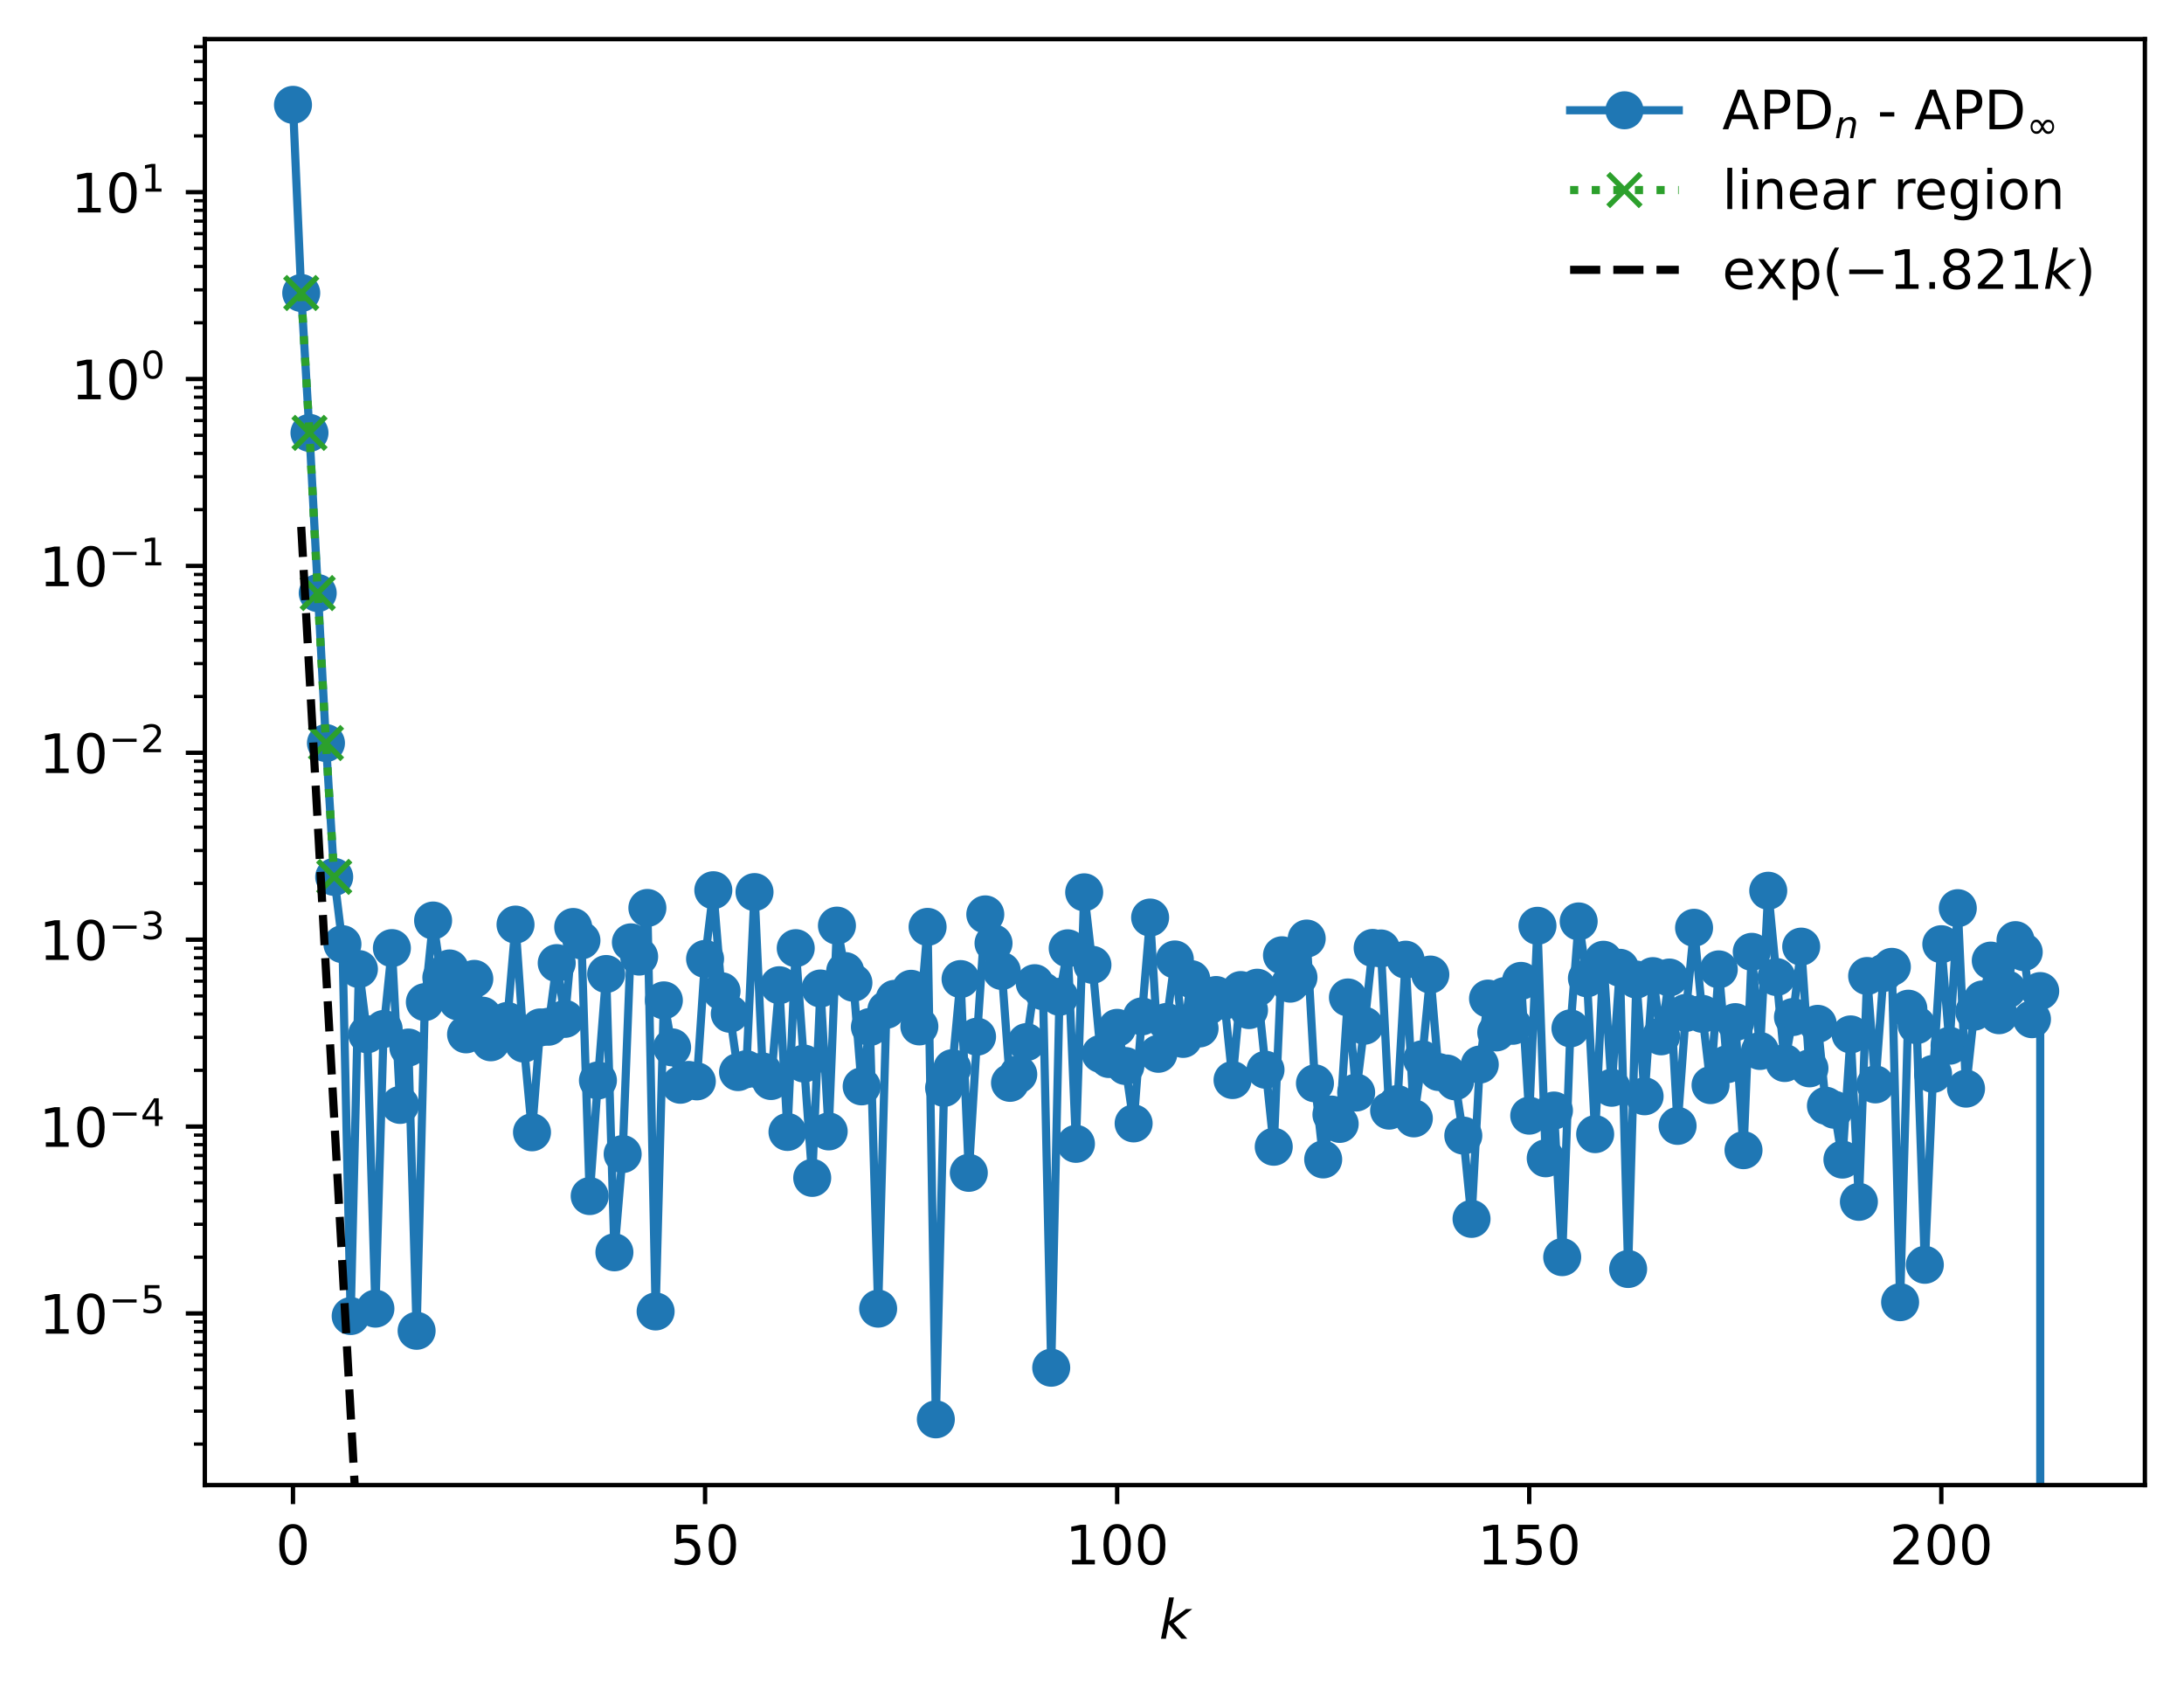 <?xml version="1.0" encoding="utf-8" standalone="no"?>
<!DOCTYPE svg PUBLIC "-//W3C//DTD SVG 1.1//EN"
  "http://www.w3.org/Graphics/SVG/1.1/DTD/svg11.dtd">
<!-- Created with matplotlib (https://matplotlib.org/) -->
<svg height="310.868pt" version="1.1" viewBox="0 0 402.02 310.868" width="402.02pt" xmlns="http://www.w3.org/2000/svg" xmlns:xlink="http://www.w3.org/1999/xlink">
 <defs>
  <style type="text/css">
*{stroke-linecap:butt;stroke-linejoin:round;}
  </style>
 </defs>
 <g id="figure_1">
  <g id="patch_1">
   <path d="M 0 310.868 
L 402.02 310.868 
L 402.02 0 
L 0 0 
z
" style="fill:#ffffff;"/>
  </g>
  <g id="axes_1">
   <g id="patch_2">
    <path d="M 37.7 273.312 
L 394.82 273.312 
L 394.82 7.2 
L 37.7 7.2 
z
" style="fill:#ffffff;"/>
   </g>
   <g id="matplotlib.axis_1">
    <g id="xtick_1">
     <g id="line2d_1">
      <defs>
       <path d="M 0 0 
L 0 3.5 
" id="me7cb0a28e4" style="stroke:#000000;stroke-width:0.8;"/>
      </defs>
      <g>
       <use style="stroke:#000000;stroke-width:0.8;" x="53.933" xlink:href="#me7cb0a28e4" y="273.312"/>
      </g>
     </g>
     <g id="text_1">
      <!-- 0 -->
      <defs>
       <path d="M 31.781 66.406 
Q 24.172 66.406 20.328 58.906 
Q 16.5 51.422 16.5 36.375 
Q 16.5 21.391 20.328 13.891 
Q 24.172 6.391 31.781 6.391 
Q 39.453 6.391 43.281 13.891 
Q 47.125 21.391 47.125 36.375 
Q 47.125 51.422 43.281 58.906 
Q 39.453 66.406 31.781 66.406 
z
M 31.781 74.219 
Q 44.047 74.219 50.516 64.516 
Q 56.984 54.828 56.984 36.375 
Q 56.984 17.969 50.516 8.266 
Q 44.047 -1.422 31.781 -1.422 
Q 19.531 -1.422 13.062 8.266 
Q 6.594 17.969 6.594 36.375 
Q 6.594 54.828 13.062 64.516 
Q 19.531 74.219 31.781 74.219 
z
" id="DejaVuSans-48"/>
      </defs>
      <g transform="translate(50.751 287.91)scale(0.1 -0.1)">
       <use xlink:href="#DejaVuSans-48"/>
      </g>
     </g>
    </g>
    <g id="xtick_2">
     <g id="line2d_2">
      <g>
       <use style="stroke:#000000;stroke-width:0.8;" x="129.787" xlink:href="#me7cb0a28e4" y="273.312"/>
      </g>
     </g>
     <g id="text_2">
      <!-- 50 -->
      <defs>
       <path d="M 10.797 72.906 
L 49.516 72.906 
L 49.516 64.594 
L 19.828 64.594 
L 19.828 46.734 
Q 21.969 47.469 24.109 47.828 
Q 26.266 48.188 28.422 48.188 
Q 40.625 48.188 47.75 41.5 
Q 54.891 34.812 54.891 23.391 
Q 54.891 11.625 47.562 5.094 
Q 40.234 -1.422 26.906 -1.422 
Q 22.312 -1.422 17.547 -0.641 
Q 12.797 0.141 7.719 1.703 
L 7.719 11.625 
Q 12.109 9.234 16.797 8.062 
Q 21.484 6.891 26.703 6.891 
Q 35.156 6.891 40.078 11.328 
Q 45.016 15.766 45.016 23.391 
Q 45.016 31 40.078 35.438 
Q 35.156 39.891 26.703 39.891 
Q 22.75 39.891 18.812 39.016 
Q 14.891 38.141 10.797 36.281 
z
" id="DejaVuSans-53"/>
      </defs>
      <g transform="translate(123.424 287.91)scale(0.1 -0.1)">
       <use xlink:href="#DejaVuSans-53"/>
       <use x="63.623" xlink:href="#DejaVuSans-48"/>
      </g>
     </g>
    </g>
    <g id="xtick_3">
     <g id="line2d_3">
      <g>
       <use style="stroke:#000000;stroke-width:0.8;" x="205.64" xlink:href="#me7cb0a28e4" y="273.312"/>
      </g>
     </g>
     <g id="text_3">
      <!-- 100 -->
      <defs>
       <path d="M 12.406 8.297 
L 28.516 8.297 
L 28.516 63.922 
L 10.984 60.406 
L 10.984 69.391 
L 28.422 72.906 
L 38.281 72.906 
L 38.281 8.297 
L 54.391 8.297 
L 54.391 0 
L 12.406 0 
z
" id="DejaVuSans-49"/>
      </defs>
      <g transform="translate(196.097 287.91)scale(0.1 -0.1)">
       <use xlink:href="#DejaVuSans-49"/>
       <use x="63.623" xlink:href="#DejaVuSans-48"/>
       <use x="127.246" xlink:href="#DejaVuSans-48"/>
      </g>
     </g>
    </g>
    <g id="xtick_4">
     <g id="line2d_4">
      <g>
       <use style="stroke:#000000;stroke-width:0.8;" x="281.494" xlink:href="#me7cb0a28e4" y="273.312"/>
      </g>
     </g>
     <g id="text_4">
      <!-- 150 -->
      <g transform="translate(271.951 287.91)scale(0.1 -0.1)">
       <use xlink:href="#DejaVuSans-49"/>
       <use x="63.623" xlink:href="#DejaVuSans-53"/>
       <use x="127.246" xlink:href="#DejaVuSans-48"/>
      </g>
     </g>
    </g>
    <g id="xtick_5">
     <g id="line2d_5">
      <g>
       <use style="stroke:#000000;stroke-width:0.8;" x="357.348" xlink:href="#me7cb0a28e4" y="273.312"/>
      </g>
     </g>
     <g id="text_5">
      <!-- 200 -->
      <defs>
       <path d="M 19.188 8.297 
L 53.609 8.297 
L 53.609 0 
L 7.328 0 
L 7.328 8.297 
Q 12.938 14.109 22.625 23.891 
Q 32.328 33.688 34.812 36.531 
Q 39.547 41.844 41.422 45.531 
Q 43.312 49.219 43.312 52.781 
Q 43.312 58.594 39.234 62.25 
Q 35.156 65.922 28.609 65.922 
Q 23.969 65.922 18.812 64.312 
Q 13.672 62.703 7.812 59.422 
L 7.812 69.391 
Q 13.766 71.781 18.938 73 
Q 24.125 74.219 28.422 74.219 
Q 39.75 74.219 46.484 68.547 
Q 53.219 62.891 53.219 53.422 
Q 53.219 48.922 51.531 44.891 
Q 49.859 40.875 45.406 35.406 
Q 44.188 33.984 37.641 27.219 
Q 31.109 20.453 19.188 8.297 
z
" id="DejaVuSans-50"/>
      </defs>
      <g transform="translate(347.804 287.91)scale(0.1 -0.1)">
       <use xlink:href="#DejaVuSans-50"/>
       <use x="63.623" xlink:href="#DejaVuSans-48"/>
       <use x="127.246" xlink:href="#DejaVuSans-48"/>
      </g>
     </g>
    </g>
    <g id="text_6">
     <!-- $ k $ -->
     <defs>
      <path d="M 18.312 75.984 
L 27.297 75.984 
L 18.703 31.688 
L 49.516 54.688 
L 61.188 54.688 
L 26.812 28.516 
L 51.906 0 
L 41.016 0 
L 17.672 26.703 
L 12.5 0 
L 3.516 0 
z
" id="DejaVuSans-Oblique-107"/>
     </defs>
     <g transform="translate(213.36 301.589)scale(0.1 -0.1)">
      <use transform="translate(0 0.016)" xlink:href="#DejaVuSans-Oblique-107"/>
     </g>
    </g>
   </g>
   <g id="matplotlib.axis_2">
    <g id="ytick_1">
     <g id="line2d_6">
      <defs>
       <path d="M 0 0 
L -3.5 0 
" id="mfd721c3787" style="stroke:#000000;stroke-width:0.8;"/>
      </defs>
      <g>
       <use style="stroke:#000000;stroke-width:0.8;" x="37.7" xlink:href="#mfd721c3787" y="241.721"/>
      </g>
     </g>
     <g id="text_7">
      <!-- $\mathdefault{10^{-5}}$ -->
      <defs>
       <path d="M 10.594 35.5 
L 73.188 35.5 
L 73.188 27.203 
L 10.594 27.203 
z
" id="DejaVuSans-8722"/>
      </defs>
      <g transform="translate(7.2 245.52)scale(0.1 -0.1)">
       <use transform="translate(0 0.684)" xlink:href="#DejaVuSans-49"/>
       <use transform="translate(63.623 0.684)" xlink:href="#DejaVuSans-48"/>
       <use transform="translate(128.203 38.966)scale(0.7)" xlink:href="#DejaVuSans-8722"/>
       <use transform="translate(186.855 38.966)scale(0.7)" xlink:href="#DejaVuSans-53"/>
      </g>
     </g>
    </g>
    <g id="ytick_2">
     <g id="line2d_7">
      <g>
       <use style="stroke:#000000;stroke-width:0.8;" x="37.7" xlink:href="#mfd721c3787" y="207.328"/>
      </g>
     </g>
     <g id="text_8">
      <!-- $\mathdefault{10^{-4}}$ -->
      <defs>
       <path d="M 37.797 64.312 
L 12.891 25.391 
L 37.797 25.391 
z
M 35.203 72.906 
L 47.609 72.906 
L 47.609 25.391 
L 58.016 25.391 
L 58.016 17.188 
L 47.609 17.188 
L 47.609 0 
L 37.797 0 
L 37.797 17.188 
L 4.891 17.188 
L 4.891 26.703 
z
" id="DejaVuSans-52"/>
      </defs>
      <g transform="translate(7.2 211.127)scale(0.1 -0.1)">
       <use transform="translate(0 0.684)" xlink:href="#DejaVuSans-49"/>
       <use transform="translate(63.623 0.684)" xlink:href="#DejaVuSans-48"/>
       <use transform="translate(128.203 38.966)scale(0.7)" xlink:href="#DejaVuSans-8722"/>
       <use transform="translate(186.855 38.966)scale(0.7)" xlink:href="#DejaVuSans-52"/>
      </g>
     </g>
    </g>
    <g id="ytick_3">
     <g id="line2d_8">
      <g>
       <use style="stroke:#000000;stroke-width:0.8;" x="37.7" xlink:href="#mfd721c3787" y="172.935"/>
      </g>
     </g>
     <g id="text_9">
      <!-- $\mathdefault{10^{-3}}$ -->
      <defs>
       <path d="M 40.578 39.312 
Q 47.656 37.797 51.625 33 
Q 55.609 28.219 55.609 21.188 
Q 55.609 10.406 48.188 4.484 
Q 40.766 -1.422 27.094 -1.422 
Q 22.516 -1.422 17.656 -0.516 
Q 12.797 0.391 7.625 2.203 
L 7.625 11.719 
Q 11.719 9.328 16.594 8.109 
Q 21.484 6.891 26.812 6.891 
Q 36.078 6.891 40.938 10.547 
Q 45.797 14.203 45.797 21.188 
Q 45.797 27.641 41.281 31.266 
Q 36.766 34.906 28.719 34.906 
L 20.219 34.906 
L 20.219 43.016 
L 29.109 43.016 
Q 36.375 43.016 40.234 45.922 
Q 44.094 48.828 44.094 54.297 
Q 44.094 59.906 40.109 62.906 
Q 36.141 65.922 28.719 65.922 
Q 24.656 65.922 20.016 65.031 
Q 15.375 64.156 9.812 62.312 
L 9.812 71.094 
Q 15.438 72.656 20.344 73.438 
Q 25.25 74.219 29.594 74.219 
Q 40.828 74.219 47.359 69.109 
Q 53.906 64.016 53.906 55.328 
Q 53.906 49.266 50.438 45.094 
Q 46.969 40.922 40.578 39.312 
z
" id="DejaVuSans-51"/>
      </defs>
      <g transform="translate(7.2 176.734)scale(0.1 -0.1)">
       <use transform="translate(0 0.766)" xlink:href="#DejaVuSans-49"/>
       <use transform="translate(63.623 0.766)" xlink:href="#DejaVuSans-48"/>
       <use transform="translate(128.203 39.047)scale(0.7)" xlink:href="#DejaVuSans-8722"/>
       <use transform="translate(186.855 39.047)scale(0.7)" xlink:href="#DejaVuSans-51"/>
      </g>
     </g>
    </g>
    <g id="ytick_4">
     <g id="line2d_9">
      <g>
       <use style="stroke:#000000;stroke-width:0.8;" x="37.7" xlink:href="#mfd721c3787" y="138.543"/>
      </g>
     </g>
     <g id="text_10">
      <!-- $\mathdefault{10^{-2}}$ -->
      <g transform="translate(7.2 142.342)scale(0.1 -0.1)">
       <use transform="translate(0 0.766)" xlink:href="#DejaVuSans-49"/>
       <use transform="translate(63.623 0.766)" xlink:href="#DejaVuSans-48"/>
       <use transform="translate(128.203 39.047)scale(0.7)" xlink:href="#DejaVuSans-8722"/>
       <use transform="translate(186.855 39.047)scale(0.7)" xlink:href="#DejaVuSans-50"/>
      </g>
     </g>
    </g>
    <g id="ytick_5">
     <g id="line2d_10">
      <g>
       <use style="stroke:#000000;stroke-width:0.8;" x="37.7" xlink:href="#mfd721c3787" y="104.15"/>
      </g>
     </g>
     <g id="text_11">
      <!-- $\mathdefault{10^{-1}}$ -->
      <g transform="translate(7.2 107.949)scale(0.1 -0.1)">
       <use transform="translate(0 0.684)" xlink:href="#DejaVuSans-49"/>
       <use transform="translate(63.623 0.684)" xlink:href="#DejaVuSans-48"/>
       <use transform="translate(128.203 38.966)scale(0.7)" xlink:href="#DejaVuSans-8722"/>
       <use transform="translate(186.855 38.966)scale(0.7)" xlink:href="#DejaVuSans-49"/>
      </g>
     </g>
    </g>
    <g id="ytick_6">
     <g id="line2d_11">
      <g>
       <use style="stroke:#000000;stroke-width:0.8;" x="37.7" xlink:href="#mfd721c3787" y="69.757"/>
      </g>
     </g>
     <g id="text_12">
      <!-- $\mathdefault{10^{0}}$ -->
      <g transform="translate(13.1 73.557)scale(0.1 -0.1)">
       <use transform="translate(0 0.766)" xlink:href="#DejaVuSans-49"/>
       <use transform="translate(63.623 0.766)" xlink:href="#DejaVuSans-48"/>
       <use transform="translate(128.203 39.047)scale(0.7)" xlink:href="#DejaVuSans-48"/>
      </g>
     </g>
    </g>
    <g id="ytick_7">
     <g id="line2d_12">
      <g>
       <use style="stroke:#000000;stroke-width:0.8;" x="37.7" xlink:href="#mfd721c3787" y="35.365"/>
      </g>
     </g>
     <g id="text_13">
      <!-- $\mathdefault{10^{1}}$ -->
      <g transform="translate(13.1 39.164)scale(0.1 -0.1)">
       <use transform="translate(0 0.684)" xlink:href="#DejaVuSans-49"/>
       <use transform="translate(63.623 0.684)" xlink:href="#DejaVuSans-48"/>
       <use transform="translate(128.203 38.966)scale(0.7)" xlink:href="#DejaVuSans-49"/>
      </g>
     </g>
    </g>
    <g id="ytick_8">
     <g id="line2d_13">
      <defs>
       <path d="M 0 0 
L -2 0 
" id="mda0563386d" style="stroke:#000000;stroke-width:0.6;"/>
      </defs>
      <g>
       <use style="stroke:#000000;stroke-width:0.6;" x="37.7" xlink:href="#mda0563386d" y="265.76"/>
      </g>
     </g>
    </g>
    <g id="ytick_9">
     <g id="line2d_14">
      <g>
       <use style="stroke:#000000;stroke-width:0.6;" x="37.7" xlink:href="#mda0563386d" y="259.704"/>
      </g>
     </g>
    </g>
    <g id="ytick_10">
     <g id="line2d_15">
      <g>
       <use style="stroke:#000000;stroke-width:0.6;" x="37.7" xlink:href="#mda0563386d" y="255.407"/>
      </g>
     </g>
    </g>
    <g id="ytick_11">
     <g id="line2d_16">
      <g>
       <use style="stroke:#000000;stroke-width:0.6;" x="37.7" xlink:href="#mda0563386d" y="252.074"/>
      </g>
     </g>
    </g>
    <g id="ytick_12">
     <g id="line2d_17">
      <g>
       <use style="stroke:#000000;stroke-width:0.6;" x="37.7" xlink:href="#mda0563386d" y="249.35"/>
      </g>
     </g>
    </g>
    <g id="ytick_13">
     <g id="line2d_18">
      <g>
       <use style="stroke:#000000;stroke-width:0.6;" x="37.7" xlink:href="#mda0563386d" y="247.048"/>
      </g>
     </g>
    </g>
    <g id="ytick_14">
     <g id="line2d_19">
      <g>
       <use style="stroke:#000000;stroke-width:0.6;" x="37.7" xlink:href="#mda0563386d" y="245.054"/>
      </g>
     </g>
    </g>
    <g id="ytick_15">
     <g id="line2d_20">
      <g>
       <use style="stroke:#000000;stroke-width:0.6;" x="37.7" xlink:href="#mda0563386d" y="243.294"/>
      </g>
     </g>
    </g>
    <g id="ytick_16">
     <g id="line2d_21">
      <g>
       <use style="stroke:#000000;stroke-width:0.6;" x="37.7" xlink:href="#mda0563386d" y="231.367"/>
      </g>
     </g>
    </g>
    <g id="ytick_17">
     <g id="line2d_22">
      <g>
       <use style="stroke:#000000;stroke-width:0.6;" x="37.7" xlink:href="#mda0563386d" y="225.311"/>
      </g>
     </g>
    </g>
    <g id="ytick_18">
     <g id="line2d_23">
      <g>
       <use style="stroke:#000000;stroke-width:0.6;" x="37.7" xlink:href="#mda0563386d" y="221.014"/>
      </g>
     </g>
    </g>
    <g id="ytick_19">
     <g id="line2d_24">
      <g>
       <use style="stroke:#000000;stroke-width:0.6;" x="37.7" xlink:href="#mda0563386d" y="217.681"/>
      </g>
     </g>
    </g>
    <g id="ytick_20">
     <g id="line2d_25">
      <g>
       <use style="stroke:#000000;stroke-width:0.6;" x="37.7" xlink:href="#mda0563386d" y="214.958"/>
      </g>
     </g>
    </g>
    <g id="ytick_21">
     <g id="line2d_26">
      <g>
       <use style="stroke:#000000;stroke-width:0.6;" x="37.7" xlink:href="#mda0563386d" y="212.655"/>
      </g>
     </g>
    </g>
    <g id="ytick_22">
     <g id="line2d_27">
      <g>
       <use style="stroke:#000000;stroke-width:0.6;" x="37.7" xlink:href="#mda0563386d" y="210.661"/>
      </g>
     </g>
    </g>
    <g id="ytick_23">
     <g id="line2d_28">
      <g>
       <use style="stroke:#000000;stroke-width:0.6;" x="37.7" xlink:href="#mda0563386d" y="208.902"/>
      </g>
     </g>
    </g>
    <g id="ytick_24">
     <g id="line2d_29">
      <g>
       <use style="stroke:#000000;stroke-width:0.6;" x="37.7" xlink:href="#mda0563386d" y="196.975"/>
      </g>
     </g>
    </g>
    <g id="ytick_25">
     <g id="line2d_30">
      <g>
       <use style="stroke:#000000;stroke-width:0.6;" x="37.7" xlink:href="#mda0563386d" y="190.918"/>
      </g>
     </g>
    </g>
    <g id="ytick_26">
     <g id="line2d_31">
      <g>
       <use style="stroke:#000000;stroke-width:0.6;" x="37.7" xlink:href="#mda0563386d" y="186.621"/>
      </g>
     </g>
    </g>
    <g id="ytick_27">
     <g id="line2d_32">
      <g>
       <use style="stroke:#000000;stroke-width:0.6;" x="37.7" xlink:href="#mda0563386d" y="183.288"/>
      </g>
     </g>
    </g>
    <g id="ytick_28">
     <g id="line2d_33">
      <g>
       <use style="stroke:#000000;stroke-width:0.6;" x="37.7" xlink:href="#mda0563386d" y="180.565"/>
      </g>
     </g>
    </g>
    <g id="ytick_29">
     <g id="line2d_34">
      <g>
       <use style="stroke:#000000;stroke-width:0.6;" x="37.7" xlink:href="#mda0563386d" y="178.263"/>
      </g>
     </g>
    </g>
    <g id="ytick_30">
     <g id="line2d_35">
      <g>
       <use style="stroke:#000000;stroke-width:0.6;" x="37.7" xlink:href="#mda0563386d" y="176.268"/>
      </g>
     </g>
    </g>
    <g id="ytick_31">
     <g id="line2d_36">
      <g>
       <use style="stroke:#000000;stroke-width:0.6;" x="37.7" xlink:href="#mda0563386d" y="174.509"/>
      </g>
     </g>
    </g>
    <g id="ytick_32">
     <g id="line2d_37">
      <g>
       <use style="stroke:#000000;stroke-width:0.6;" x="37.7" xlink:href="#mda0563386d" y="162.582"/>
      </g>
     </g>
    </g>
    <g id="ytick_33">
     <g id="line2d_38">
      <g>
       <use style="stroke:#000000;stroke-width:0.6;" x="37.7" xlink:href="#mda0563386d" y="156.526"/>
      </g>
     </g>
    </g>
    <g id="ytick_34">
     <g id="line2d_39">
      <g>
       <use style="stroke:#000000;stroke-width:0.6;" x="37.7" xlink:href="#mda0563386d" y="152.229"/>
      </g>
     </g>
    </g>
    <g id="ytick_35">
     <g id="line2d_40">
      <g>
       <use style="stroke:#000000;stroke-width:0.6;" x="37.7" xlink:href="#mda0563386d" y="148.896"/>
      </g>
     </g>
    </g>
    <g id="ytick_36">
     <g id="line2d_41">
      <g>
       <use style="stroke:#000000;stroke-width:0.6;" x="37.7" xlink:href="#mda0563386d" y="146.173"/>
      </g>
     </g>
    </g>
    <g id="ytick_37">
     <g id="line2d_42">
      <g>
       <use style="stroke:#000000;stroke-width:0.6;" x="37.7" xlink:href="#mda0563386d" y="143.87"/>
      </g>
     </g>
    </g>
    <g id="ytick_38">
     <g id="line2d_43">
      <g>
       <use style="stroke:#000000;stroke-width:0.6;" x="37.7" xlink:href="#mda0563386d" y="141.876"/>
      </g>
     </g>
    </g>
    <g id="ytick_39">
     <g id="line2d_44">
      <g>
       <use style="stroke:#000000;stroke-width:0.6;" x="37.7" xlink:href="#mda0563386d" y="140.116"/>
      </g>
     </g>
    </g>
    <g id="ytick_40">
     <g id="line2d_45">
      <g>
       <use style="stroke:#000000;stroke-width:0.6;" x="37.7" xlink:href="#mda0563386d" y="128.189"/>
      </g>
     </g>
    </g>
    <g id="ytick_41">
     <g id="line2d_46">
      <g>
       <use style="stroke:#000000;stroke-width:0.6;" x="37.7" xlink:href="#mda0563386d" y="122.133"/>
      </g>
     </g>
    </g>
    <g id="ytick_42">
     <g id="line2d_47">
      <g>
       <use style="stroke:#000000;stroke-width:0.6;" x="37.7" xlink:href="#mda0563386d" y="117.836"/>
      </g>
     </g>
    </g>
    <g id="ytick_43">
     <g id="line2d_48">
      <g>
       <use style="stroke:#000000;stroke-width:0.6;" x="37.7" xlink:href="#mda0563386d" y="114.503"/>
      </g>
     </g>
    </g>
    <g id="ytick_44">
     <g id="line2d_49">
      <g>
       <use style="stroke:#000000;stroke-width:0.6;" x="37.7" xlink:href="#mda0563386d" y="111.78"/>
      </g>
     </g>
    </g>
    <g id="ytick_45">
     <g id="line2d_50">
      <g>
       <use style="stroke:#000000;stroke-width:0.6;" x="37.7" xlink:href="#mda0563386d" y="109.477"/>
      </g>
     </g>
    </g>
    <g id="ytick_46">
     <g id="line2d_51">
      <g>
       <use style="stroke:#000000;stroke-width:0.6;" x="37.7" xlink:href="#mda0563386d" y="107.483"/>
      </g>
     </g>
    </g>
    <g id="ytick_47">
     <g id="line2d_52">
      <g>
       <use style="stroke:#000000;stroke-width:0.6;" x="37.7" xlink:href="#mda0563386d" y="105.724"/>
      </g>
     </g>
    </g>
    <g id="ytick_48">
     <g id="line2d_53">
      <g>
       <use style="stroke:#000000;stroke-width:0.6;" x="37.7" xlink:href="#mda0563386d" y="93.797"/>
      </g>
     </g>
    </g>
    <g id="ytick_49">
     <g id="line2d_54">
      <g>
       <use style="stroke:#000000;stroke-width:0.6;" x="37.7" xlink:href="#mda0563386d" y="87.741"/>
      </g>
     </g>
    </g>
    <g id="ytick_50">
     <g id="line2d_55">
      <g>
       <use style="stroke:#000000;stroke-width:0.6;" x="37.7" xlink:href="#mda0563386d" y="83.444"/>
      </g>
     </g>
    </g>
    <g id="ytick_51">
     <g id="line2d_56">
      <g>
       <use style="stroke:#000000;stroke-width:0.6;" x="37.7" xlink:href="#mda0563386d" y="80.111"/>
      </g>
     </g>
    </g>
    <g id="ytick_52">
     <g id="line2d_57">
      <g>
       <use style="stroke:#000000;stroke-width:0.6;" x="37.7" xlink:href="#mda0563386d" y="77.387"/>
      </g>
     </g>
    </g>
    <g id="ytick_53">
     <g id="line2d_58">
      <g>
       <use style="stroke:#000000;stroke-width:0.6;" x="37.7" xlink:href="#mda0563386d" y="75.085"/>
      </g>
     </g>
    </g>
    <g id="ytick_54">
     <g id="line2d_59">
      <g>
       <use style="stroke:#000000;stroke-width:0.6;" x="37.7" xlink:href="#mda0563386d" y="73.09"/>
      </g>
     </g>
    </g>
    <g id="ytick_55">
     <g id="line2d_60">
      <g>
       <use style="stroke:#000000;stroke-width:0.6;" x="37.7" xlink:href="#mda0563386d" y="71.331"/>
      </g>
     </g>
    </g>
    <g id="ytick_56">
     <g id="line2d_61">
      <g>
       <use style="stroke:#000000;stroke-width:0.6;" x="37.7" xlink:href="#mda0563386d" y="59.404"/>
      </g>
     </g>
    </g>
    <g id="ytick_57">
     <g id="line2d_62">
      <g>
       <use style="stroke:#000000;stroke-width:0.6;" x="37.7" xlink:href="#mda0563386d" y="53.348"/>
      </g>
     </g>
    </g>
    <g id="ytick_58">
     <g id="line2d_63">
      <g>
       <use style="stroke:#000000;stroke-width:0.6;" x="37.7" xlink:href="#mda0563386d" y="49.051"/>
      </g>
     </g>
    </g>
    <g id="ytick_59">
     <g id="line2d_64">
      <g>
       <use style="stroke:#000000;stroke-width:0.6;" x="37.7" xlink:href="#mda0563386d" y="45.718"/>
      </g>
     </g>
    </g>
    <g id="ytick_60">
     <g id="line2d_65">
      <g>
       <use style="stroke:#000000;stroke-width:0.6;" x="37.7" xlink:href="#mda0563386d" y="42.995"/>
      </g>
     </g>
    </g>
    <g id="ytick_61">
     <g id="line2d_66">
      <g>
       <use style="stroke:#000000;stroke-width:0.6;" x="37.7" xlink:href="#mda0563386d" y="40.692"/>
      </g>
     </g>
    </g>
    <g id="ytick_62">
     <g id="line2d_67">
      <g>
       <use style="stroke:#000000;stroke-width:0.6;" x="37.7" xlink:href="#mda0563386d" y="38.698"/>
      </g>
     </g>
    </g>
    <g id="ytick_63">
     <g id="line2d_68">
      <g>
       <use style="stroke:#000000;stroke-width:0.6;" x="37.7" xlink:href="#mda0563386d" y="36.938"/>
      </g>
     </g>
    </g>
    <g id="ytick_64">
     <g id="line2d_69">
      <g>
       <use style="stroke:#000000;stroke-width:0.6;" x="37.7" xlink:href="#mda0563386d" y="25.012"/>
      </g>
     </g>
    </g>
    <g id="ytick_65">
     <g id="line2d_70">
      <g>
       <use style="stroke:#000000;stroke-width:0.6;" x="37.7" xlink:href="#mda0563386d" y="18.955"/>
      </g>
     </g>
    </g>
    <g id="ytick_66">
     <g id="line2d_71">
      <g>
       <use style="stroke:#000000;stroke-width:0.6;" x="37.7" xlink:href="#mda0563386d" y="14.658"/>
      </g>
     </g>
    </g>
    <g id="ytick_67">
     <g id="line2d_72">
      <g>
       <use style="stroke:#000000;stroke-width:0.6;" x="37.7" xlink:href="#mda0563386d" y="11.325"/>
      </g>
     </g>
    </g>
    <g id="ytick_68">
     <g id="line2d_73">
      <g>
       <use style="stroke:#000000;stroke-width:0.6;" x="37.7" xlink:href="#mda0563386d" y="8.602"/>
      </g>
     </g>
    </g>
   </g>
   <g id="line2d_74">
    <path clip-path="url(#p97bfc4ab2d)" d="M 53.933 19.296 
L 55.45 53.922 
L 56.967 79.667 
L 60.001 136.75 
L 61.518 161.385 
L 63.035 173.765 
L 64.552 242.207 
L 66.069 178.347 
L 67.586 190.353 
L 69.103 240.841 
L 70.621 189.372 
L 72.138 174.488 
L 73.655 203.348 
L 75.172 192.788 
L 76.689 244.919 
L 78.206 184.43 
L 79.723 169.412 
L 81.24 179.917 
L 82.757 178.235 
L 85.791 190.361 
L 87.308 180.15 
L 88.826 186.924 
L 90.343 191.823 
L 91.86 189.598 
L 93.377 187.892 
L 94.894 170.161 
L 96.411 192.058 
L 97.928 208.387 
L 99.445 189.086 
L 100.962 188.96 
L 102.479 177.25 
L 103.996 187.512 
L 105.513 170.603 
L 107.03 173.073 
L 108.548 220.125 
L 110.065 198.846 
L 111.582 179.256 
L 113.099 230.474 
L 114.616 212.394 
L 116.133 173.428 
L 117.65 176.05 
L 119.167 167.1 
L 120.684 241.358 
L 122.201 184.108 
L 123.718 192.755 
L 125.235 199.636 
L 126.752 198.75 
L 128.27 199.015 
L 129.787 176.477 
L 131.304 163.837 
L 132.821 182.423 
L 134.338 186.573 
L 135.855 197.31 
L 137.372 196.777 
L 138.889 164.178 
L 140.406 197.202 
L 141.923 198.951 
L 143.44 181.321 
L 144.957 208.326 
L 146.474 174.502 
L 149.509 216.778 
L 151.026 181.924 
L 152.543 208.225 
L 154.06 170.352 
L 155.577 178.716 
L 157.094 180.871 
L 158.611 199.934 
L 160.128 189.004 
L 161.645 240.842 
L 163.162 185.839 
L 164.679 183.826 
L 166.196 184.127 
L 167.714 181.978 
L 169.231 188.9 
L 170.748 170.584 
L 172.265 261.216 
L 173.782 200.218 
L 175.299 196.588 
L 176.816 180.186 
L 178.333 215.849 
L 179.85 190.788 
L 181.367 168.283 
L 184.401 178.701 
L 185.918 199.289 
L 187.436 197.72 
L 188.953 191.786 
L 190.47 180.947 
L 191.987 182.415 
L 193.504 251.714 
L 195.021 183.447 
L 196.538 174.527 
L 198.055 210.512 
L 199.572 164.224 
L 201.089 177.571 
L 202.606 193.961 
L 204.123 194.903 
L 205.64 189.165 
L 207.158 196.187 
L 208.675 206.75 
L 210.192 187.057 
L 211.709 168.865 
L 213.226 193.939 
L 214.743 188.08 
L 216.26 176.577 
L 217.777 191.199 
L 219.294 180.205 
L 220.811 189.274 
L 222.328 185.192 
L 223.845 183.123 
L 225.362 184.165 
L 226.88 198.771 
L 228.397 182.21 
L 229.914 185.898 
L 231.431 181.778 
L 234.465 211.047 
L 235.982 175.809 
L 237.499 181.03 
L 239.016 179.88 
L 240.533 172.731 
L 242.05 199.378 
L 243.567 213.38 
L 245.084 205.123 
L 246.602 206.844 
L 248.119 183.572 
L 249.636 201.069 
L 251.153 188.775 
L 252.67 174.458 
L 254.187 174.551 
L 255.704 204.4 
L 257.221 203.187 
L 258.738 176.619 
L 260.255 205.825 
L 261.772 194.956 
L 263.289 179.356 
L 264.806 197.296 
L 266.324 197.567 
L 267.841 199.007 
L 269.358 208.994 
L 270.875 224.323 
L 272.392 195.919 
L 273.909 183.777 
L 275.426 190.01 
L 276.943 183.327 
L 278.46 188.786 
L 279.977 180.522 
L 281.494 205.326 
L 283.011 170.382 
L 284.528 213.172 
L 286.046 204.382 
L 287.563 231.363 
L 289.08 189.262 
L 290.597 169.579 
L 292.114 180.049 
L 293.631 208.727 
L 295.148 176.633 
L 296.665 200.19 
L 298.182 178.112 
L 299.699 233.546 
L 301.216 180.279 
L 302.733 201.76 
L 304.25 179.646 
L 305.768 190.724 
L 307.285 179.905 
L 308.802 207.208 
L 310.319 186.415 
L 311.836 170.752 
L 313.353 186.589 
L 314.87 199.705 
L 316.387 178.405 
L 317.904 195.86 
L 319.421 188.11 
L 320.938 211.679 
L 322.455 175.173 
L 323.972 193.42 
L 325.49 163.932 
L 328.524 195.64 
L 330.041 187.173 
L 331.558 174.215 
L 333.075 196.618 
L 334.592 188.427 
L 336.109 203.504 
L 337.626 204.229 
L 339.143 213.409 
L 340.66 190.372 
L 342.177 221.188 
L 343.694 179.623 
L 345.212 199.571 
L 346.729 179.051 
L 348.246 177.938 
L 349.763 239.657 
L 351.28 185.64 
L 352.797 188.673 
L 354.314 232.772 
L 355.831 197.639 
L 357.348 173.77 
L 358.865 192.459 
L 360.382 167.141 
L 361.899 200.351 
L 363.416 186.185 
L 364.934 183.942 
L 366.451 176.789 
L 367.968 186.841 
L 369.485 182.098 
L 371.002 173.023 
L 372.519 175.223 
L 374.036 187.571 
L 375.553 182.396 
L 375.559 311.868 
L 375.559 311.868 
" style="fill:none;stroke:#1f77b4;stroke-linecap:square;stroke-width:1.5;"/>
    <defs>
     <path d="M 0 3 
C 0.796 3 1.559 2.684 2.121 2.121 
C 2.684 1.559 3 0.796 3 0 
C 3 -0.796 2.684 -1.559 2.121 -2.121 
C 1.559 -2.684 0.796 -3 0 -3 
C -0.796 -3 -1.559 -2.684 -2.121 -2.121 
C -2.684 -1.559 -3 -0.796 -3 0 
C -3 0.796 -2.684 1.559 -2.121 2.121 
C -1.559 2.684 -0.796 3 0 3 
z
" id="m6151653d1b" style="stroke:#1f77b4;"/>
    </defs>
    <g clip-path="url(#p97bfc4ab2d)">
     <use style="fill:#1f77b4;stroke:#1f77b4;" x="53.933" xlink:href="#m6151653d1b" y="19.296"/>
     <use style="fill:#1f77b4;stroke:#1f77b4;" x="55.45" xlink:href="#m6151653d1b" y="53.922"/>
     <use style="fill:#1f77b4;stroke:#1f77b4;" x="56.967" xlink:href="#m6151653d1b" y="79.667"/>
     <use style="fill:#1f77b4;stroke:#1f77b4;" x="58.484" xlink:href="#m6151653d1b" y="109.149"/>
     <use style="fill:#1f77b4;stroke:#1f77b4;" x="60.001" xlink:href="#m6151653d1b" y="136.75"/>
     <use style="fill:#1f77b4;stroke:#1f77b4;" x="61.518" xlink:href="#m6151653d1b" y="161.385"/>
     <use style="fill:#1f77b4;stroke:#1f77b4;" x="63.035" xlink:href="#m6151653d1b" y="173.765"/>
     <use style="fill:#1f77b4;stroke:#1f77b4;" x="64.552" xlink:href="#m6151653d1b" y="242.207"/>
     <use style="fill:#1f77b4;stroke:#1f77b4;" x="66.069" xlink:href="#m6151653d1b" y="178.347"/>
     <use style="fill:#1f77b4;stroke:#1f77b4;" x="67.586" xlink:href="#m6151653d1b" y="190.353"/>
     <use style="fill:#1f77b4;stroke:#1f77b4;" x="69.103" xlink:href="#m6151653d1b" y="240.841"/>
     <use style="fill:#1f77b4;stroke:#1f77b4;" x="70.621" xlink:href="#m6151653d1b" y="189.372"/>
     <use style="fill:#1f77b4;stroke:#1f77b4;" x="72.138" xlink:href="#m6151653d1b" y="174.488"/>
     <use style="fill:#1f77b4;stroke:#1f77b4;" x="73.655" xlink:href="#m6151653d1b" y="203.348"/>
     <use style="fill:#1f77b4;stroke:#1f77b4;" x="75.172" xlink:href="#m6151653d1b" y="192.788"/>
     <use style="fill:#1f77b4;stroke:#1f77b4;" x="76.689" xlink:href="#m6151653d1b" y="244.919"/>
     <use style="fill:#1f77b4;stroke:#1f77b4;" x="78.206" xlink:href="#m6151653d1b" y="184.43"/>
     <use style="fill:#1f77b4;stroke:#1f77b4;" x="79.723" xlink:href="#m6151653d1b" y="169.412"/>
     <use style="fill:#1f77b4;stroke:#1f77b4;" x="81.24" xlink:href="#m6151653d1b" y="179.917"/>
     <use style="fill:#1f77b4;stroke:#1f77b4;" x="82.757" xlink:href="#m6151653d1b" y="178.235"/>
     <use style="fill:#1f77b4;stroke:#1f77b4;" x="84.274" xlink:href="#m6151653d1b" y="184.292"/>
     <use style="fill:#1f77b4;stroke:#1f77b4;" x="85.791" xlink:href="#m6151653d1b" y="190.361"/>
     <use style="fill:#1f77b4;stroke:#1f77b4;" x="87.308" xlink:href="#m6151653d1b" y="180.15"/>
     <use style="fill:#1f77b4;stroke:#1f77b4;" x="88.826" xlink:href="#m6151653d1b" y="186.924"/>
     <use style="fill:#1f77b4;stroke:#1f77b4;" x="90.343" xlink:href="#m6151653d1b" y="191.823"/>
     <use style="fill:#1f77b4;stroke:#1f77b4;" x="91.86" xlink:href="#m6151653d1b" y="189.598"/>
     <use style="fill:#1f77b4;stroke:#1f77b4;" x="93.377" xlink:href="#m6151653d1b" y="187.892"/>
     <use style="fill:#1f77b4;stroke:#1f77b4;" x="94.894" xlink:href="#m6151653d1b" y="170.161"/>
     <use style="fill:#1f77b4;stroke:#1f77b4;" x="96.411" xlink:href="#m6151653d1b" y="192.058"/>
     <use style="fill:#1f77b4;stroke:#1f77b4;" x="97.928" xlink:href="#m6151653d1b" y="208.387"/>
     <use style="fill:#1f77b4;stroke:#1f77b4;" x="99.445" xlink:href="#m6151653d1b" y="189.086"/>
     <use style="fill:#1f77b4;stroke:#1f77b4;" x="100.962" xlink:href="#m6151653d1b" y="188.96"/>
     <use style="fill:#1f77b4;stroke:#1f77b4;" x="102.479" xlink:href="#m6151653d1b" y="177.25"/>
     <use style="fill:#1f77b4;stroke:#1f77b4;" x="103.996" xlink:href="#m6151653d1b" y="187.512"/>
     <use style="fill:#1f77b4;stroke:#1f77b4;" x="105.513" xlink:href="#m6151653d1b" y="170.603"/>
     <use style="fill:#1f77b4;stroke:#1f77b4;" x="107.03" xlink:href="#m6151653d1b" y="173.073"/>
     <use style="fill:#1f77b4;stroke:#1f77b4;" x="108.548" xlink:href="#m6151653d1b" y="220.125"/>
     <use style="fill:#1f77b4;stroke:#1f77b4;" x="110.065" xlink:href="#m6151653d1b" y="198.846"/>
     <use style="fill:#1f77b4;stroke:#1f77b4;" x="111.582" xlink:href="#m6151653d1b" y="179.256"/>
     <use style="fill:#1f77b4;stroke:#1f77b4;" x="113.099" xlink:href="#m6151653d1b" y="230.474"/>
     <use style="fill:#1f77b4;stroke:#1f77b4;" x="114.616" xlink:href="#m6151653d1b" y="212.394"/>
     <use style="fill:#1f77b4;stroke:#1f77b4;" x="116.133" xlink:href="#m6151653d1b" y="173.428"/>
     <use style="fill:#1f77b4;stroke:#1f77b4;" x="117.65" xlink:href="#m6151653d1b" y="176.05"/>
     <use style="fill:#1f77b4;stroke:#1f77b4;" x="119.167" xlink:href="#m6151653d1b" y="167.1"/>
     <use style="fill:#1f77b4;stroke:#1f77b4;" x="120.684" xlink:href="#m6151653d1b" y="241.358"/>
     <use style="fill:#1f77b4;stroke:#1f77b4;" x="122.201" xlink:href="#m6151653d1b" y="184.108"/>
     <use style="fill:#1f77b4;stroke:#1f77b4;" x="123.718" xlink:href="#m6151653d1b" y="192.755"/>
     <use style="fill:#1f77b4;stroke:#1f77b4;" x="125.235" xlink:href="#m6151653d1b" y="199.636"/>
     <use style="fill:#1f77b4;stroke:#1f77b4;" x="126.752" xlink:href="#m6151653d1b" y="198.75"/>
     <use style="fill:#1f77b4;stroke:#1f77b4;" x="128.27" xlink:href="#m6151653d1b" y="199.015"/>
     <use style="fill:#1f77b4;stroke:#1f77b4;" x="129.787" xlink:href="#m6151653d1b" y="176.477"/>
     <use style="fill:#1f77b4;stroke:#1f77b4;" x="131.304" xlink:href="#m6151653d1b" y="163.837"/>
     <use style="fill:#1f77b4;stroke:#1f77b4;" x="132.821" xlink:href="#m6151653d1b" y="182.423"/>
     <use style="fill:#1f77b4;stroke:#1f77b4;" x="134.338" xlink:href="#m6151653d1b" y="186.573"/>
     <use style="fill:#1f77b4;stroke:#1f77b4;" x="135.855" xlink:href="#m6151653d1b" y="197.31"/>
     <use style="fill:#1f77b4;stroke:#1f77b4;" x="137.372" xlink:href="#m6151653d1b" y="196.777"/>
     <use style="fill:#1f77b4;stroke:#1f77b4;" x="138.889" xlink:href="#m6151653d1b" y="164.178"/>
     <use style="fill:#1f77b4;stroke:#1f77b4;" x="140.406" xlink:href="#m6151653d1b" y="197.202"/>
     <use style="fill:#1f77b4;stroke:#1f77b4;" x="141.923" xlink:href="#m6151653d1b" y="198.951"/>
     <use style="fill:#1f77b4;stroke:#1f77b4;" x="143.44" xlink:href="#m6151653d1b" y="181.321"/>
     <use style="fill:#1f77b4;stroke:#1f77b4;" x="144.957" xlink:href="#m6151653d1b" y="208.326"/>
     <use style="fill:#1f77b4;stroke:#1f77b4;" x="146.474" xlink:href="#m6151653d1b" y="174.502"/>
     <use style="fill:#1f77b4;stroke:#1f77b4;" x="147.992" xlink:href="#m6151653d1b" y="195.738"/>
     <use style="fill:#1f77b4;stroke:#1f77b4;" x="149.509" xlink:href="#m6151653d1b" y="216.778"/>
     <use style="fill:#1f77b4;stroke:#1f77b4;" x="151.026" xlink:href="#m6151653d1b" y="181.924"/>
     <use style="fill:#1f77b4;stroke:#1f77b4;" x="152.543" xlink:href="#m6151653d1b" y="208.225"/>
     <use style="fill:#1f77b4;stroke:#1f77b4;" x="154.06" xlink:href="#m6151653d1b" y="170.352"/>
     <use style="fill:#1f77b4;stroke:#1f77b4;" x="155.577" xlink:href="#m6151653d1b" y="178.716"/>
     <use style="fill:#1f77b4;stroke:#1f77b4;" x="157.094" xlink:href="#m6151653d1b" y="180.871"/>
     <use style="fill:#1f77b4;stroke:#1f77b4;" x="158.611" xlink:href="#m6151653d1b" y="199.934"/>
     <use style="fill:#1f77b4;stroke:#1f77b4;" x="160.128" xlink:href="#m6151653d1b" y="189.004"/>
     <use style="fill:#1f77b4;stroke:#1f77b4;" x="161.645" xlink:href="#m6151653d1b" y="240.842"/>
     <use style="fill:#1f77b4;stroke:#1f77b4;" x="163.162" xlink:href="#m6151653d1b" y="185.839"/>
     <use style="fill:#1f77b4;stroke:#1f77b4;" x="164.679" xlink:href="#m6151653d1b" y="183.826"/>
     <use style="fill:#1f77b4;stroke:#1f77b4;" x="166.196" xlink:href="#m6151653d1b" y="184.127"/>
     <use style="fill:#1f77b4;stroke:#1f77b4;" x="167.714" xlink:href="#m6151653d1b" y="181.978"/>
     <use style="fill:#1f77b4;stroke:#1f77b4;" x="169.231" xlink:href="#m6151653d1b" y="188.9"/>
     <use style="fill:#1f77b4;stroke:#1f77b4;" x="170.748" xlink:href="#m6151653d1b" y="170.584"/>
     <use style="fill:#1f77b4;stroke:#1f77b4;" x="172.265" xlink:href="#m6151653d1b" y="261.216"/>
     <use style="fill:#1f77b4;stroke:#1f77b4;" x="173.782" xlink:href="#m6151653d1b" y="200.218"/>
     <use style="fill:#1f77b4;stroke:#1f77b4;" x="175.299" xlink:href="#m6151653d1b" y="196.588"/>
     <use style="fill:#1f77b4;stroke:#1f77b4;" x="176.816" xlink:href="#m6151653d1b" y="180.186"/>
     <use style="fill:#1f77b4;stroke:#1f77b4;" x="178.333" xlink:href="#m6151653d1b" y="215.849"/>
     <use style="fill:#1f77b4;stroke:#1f77b4;" x="179.85" xlink:href="#m6151653d1b" y="190.788"/>
     <use style="fill:#1f77b4;stroke:#1f77b4;" x="181.367" xlink:href="#m6151653d1b" y="168.283"/>
     <use style="fill:#1f77b4;stroke:#1f77b4;" x="182.884" xlink:href="#m6151653d1b" y="173.592"/>
     <use style="fill:#1f77b4;stroke:#1f77b4;" x="184.401" xlink:href="#m6151653d1b" y="178.701"/>
     <use style="fill:#1f77b4;stroke:#1f77b4;" x="185.918" xlink:href="#m6151653d1b" y="199.289"/>
     <use style="fill:#1f77b4;stroke:#1f77b4;" x="187.436" xlink:href="#m6151653d1b" y="197.72"/>
     <use style="fill:#1f77b4;stroke:#1f77b4;" x="188.953" xlink:href="#m6151653d1b" y="191.786"/>
     <use style="fill:#1f77b4;stroke:#1f77b4;" x="190.47" xlink:href="#m6151653d1b" y="180.947"/>
     <use style="fill:#1f77b4;stroke:#1f77b4;" x="191.987" xlink:href="#m6151653d1b" y="182.415"/>
     <use style="fill:#1f77b4;stroke:#1f77b4;" x="193.504" xlink:href="#m6151653d1b" y="251.714"/>
     <use style="fill:#1f77b4;stroke:#1f77b4;" x="195.021" xlink:href="#m6151653d1b" y="183.447"/>
     <use style="fill:#1f77b4;stroke:#1f77b4;" x="196.538" xlink:href="#m6151653d1b" y="174.527"/>
     <use style="fill:#1f77b4;stroke:#1f77b4;" x="198.055" xlink:href="#m6151653d1b" y="210.512"/>
     <use style="fill:#1f77b4;stroke:#1f77b4;" x="199.572" xlink:href="#m6151653d1b" y="164.224"/>
     <use style="fill:#1f77b4;stroke:#1f77b4;" x="201.089" xlink:href="#m6151653d1b" y="177.571"/>
     <use style="fill:#1f77b4;stroke:#1f77b4;" x="202.606" xlink:href="#m6151653d1b" y="193.961"/>
     <use style="fill:#1f77b4;stroke:#1f77b4;" x="204.123" xlink:href="#m6151653d1b" y="194.903"/>
     <use style="fill:#1f77b4;stroke:#1f77b4;" x="205.64" xlink:href="#m6151653d1b" y="189.165"/>
     <use style="fill:#1f77b4;stroke:#1f77b4;" x="207.158" xlink:href="#m6151653d1b" y="196.187"/>
     <use style="fill:#1f77b4;stroke:#1f77b4;" x="208.675" xlink:href="#m6151653d1b" y="206.75"/>
     <use style="fill:#1f77b4;stroke:#1f77b4;" x="210.192" xlink:href="#m6151653d1b" y="187.057"/>
     <use style="fill:#1f77b4;stroke:#1f77b4;" x="211.709" xlink:href="#m6151653d1b" y="168.865"/>
     <use style="fill:#1f77b4;stroke:#1f77b4;" x="213.226" xlink:href="#m6151653d1b" y="193.939"/>
     <use style="fill:#1f77b4;stroke:#1f77b4;" x="214.743" xlink:href="#m6151653d1b" y="188.08"/>
     <use style="fill:#1f77b4;stroke:#1f77b4;" x="216.26" xlink:href="#m6151653d1b" y="176.577"/>
     <use style="fill:#1f77b4;stroke:#1f77b4;" x="217.777" xlink:href="#m6151653d1b" y="191.199"/>
     <use style="fill:#1f77b4;stroke:#1f77b4;" x="219.294" xlink:href="#m6151653d1b" y="180.205"/>
     <use style="fill:#1f77b4;stroke:#1f77b4;" x="220.811" xlink:href="#m6151653d1b" y="189.274"/>
     <use style="fill:#1f77b4;stroke:#1f77b4;" x="222.328" xlink:href="#m6151653d1b" y="185.192"/>
     <use style="fill:#1f77b4;stroke:#1f77b4;" x="223.845" xlink:href="#m6151653d1b" y="183.123"/>
     <use style="fill:#1f77b4;stroke:#1f77b4;" x="225.362" xlink:href="#m6151653d1b" y="184.165"/>
     <use style="fill:#1f77b4;stroke:#1f77b4;" x="226.88" xlink:href="#m6151653d1b" y="198.771"/>
     <use style="fill:#1f77b4;stroke:#1f77b4;" x="228.397" xlink:href="#m6151653d1b" y="182.21"/>
     <use style="fill:#1f77b4;stroke:#1f77b4;" x="229.914" xlink:href="#m6151653d1b" y="185.898"/>
     <use style="fill:#1f77b4;stroke:#1f77b4;" x="231.431" xlink:href="#m6151653d1b" y="181.778"/>
     <use style="fill:#1f77b4;stroke:#1f77b4;" x="232.948" xlink:href="#m6151653d1b" y="196.878"/>
     <use style="fill:#1f77b4;stroke:#1f77b4;" x="234.465" xlink:href="#m6151653d1b" y="211.047"/>
     <use style="fill:#1f77b4;stroke:#1f77b4;" x="235.982" xlink:href="#m6151653d1b" y="175.809"/>
     <use style="fill:#1f77b4;stroke:#1f77b4;" x="237.499" xlink:href="#m6151653d1b" y="181.03"/>
     <use style="fill:#1f77b4;stroke:#1f77b4;" x="239.016" xlink:href="#m6151653d1b" y="179.88"/>
     <use style="fill:#1f77b4;stroke:#1f77b4;" x="240.533" xlink:href="#m6151653d1b" y="172.731"/>
     <use style="fill:#1f77b4;stroke:#1f77b4;" x="242.05" xlink:href="#m6151653d1b" y="199.378"/>
     <use style="fill:#1f77b4;stroke:#1f77b4;" x="243.567" xlink:href="#m6151653d1b" y="213.38"/>
     <use style="fill:#1f77b4;stroke:#1f77b4;" x="245.084" xlink:href="#m6151653d1b" y="205.123"/>
     <use style="fill:#1f77b4;stroke:#1f77b4;" x="246.602" xlink:href="#m6151653d1b" y="206.844"/>
     <use style="fill:#1f77b4;stroke:#1f77b4;" x="248.119" xlink:href="#m6151653d1b" y="183.572"/>
     <use style="fill:#1f77b4;stroke:#1f77b4;" x="249.636" xlink:href="#m6151653d1b" y="201.069"/>
     <use style="fill:#1f77b4;stroke:#1f77b4;" x="251.153" xlink:href="#m6151653d1b" y="188.775"/>
     <use style="fill:#1f77b4;stroke:#1f77b4;" x="252.67" xlink:href="#m6151653d1b" y="174.458"/>
     <use style="fill:#1f77b4;stroke:#1f77b4;" x="254.187" xlink:href="#m6151653d1b" y="174.551"/>
     <use style="fill:#1f77b4;stroke:#1f77b4;" x="255.704" xlink:href="#m6151653d1b" y="204.4"/>
     <use style="fill:#1f77b4;stroke:#1f77b4;" x="257.221" xlink:href="#m6151653d1b" y="203.187"/>
     <use style="fill:#1f77b4;stroke:#1f77b4;" x="258.738" xlink:href="#m6151653d1b" y="176.619"/>
     <use style="fill:#1f77b4;stroke:#1f77b4;" x="260.255" xlink:href="#m6151653d1b" y="205.825"/>
     <use style="fill:#1f77b4;stroke:#1f77b4;" x="261.772" xlink:href="#m6151653d1b" y="194.956"/>
     <use style="fill:#1f77b4;stroke:#1f77b4;" x="263.289" xlink:href="#m6151653d1b" y="179.356"/>
     <use style="fill:#1f77b4;stroke:#1f77b4;" x="264.806" xlink:href="#m6151653d1b" y="197.296"/>
     <use style="fill:#1f77b4;stroke:#1f77b4;" x="266.324" xlink:href="#m6151653d1b" y="197.567"/>
     <use style="fill:#1f77b4;stroke:#1f77b4;" x="267.841" xlink:href="#m6151653d1b" y="199.007"/>
     <use style="fill:#1f77b4;stroke:#1f77b4;" x="269.358" xlink:href="#m6151653d1b" y="208.994"/>
     <use style="fill:#1f77b4;stroke:#1f77b4;" x="270.875" xlink:href="#m6151653d1b" y="224.323"/>
     <use style="fill:#1f77b4;stroke:#1f77b4;" x="272.392" xlink:href="#m6151653d1b" y="195.919"/>
     <use style="fill:#1f77b4;stroke:#1f77b4;" x="273.909" xlink:href="#m6151653d1b" y="183.777"/>
     <use style="fill:#1f77b4;stroke:#1f77b4;" x="275.426" xlink:href="#m6151653d1b" y="190.01"/>
     <use style="fill:#1f77b4;stroke:#1f77b4;" x="276.943" xlink:href="#m6151653d1b" y="183.327"/>
     <use style="fill:#1f77b4;stroke:#1f77b4;" x="278.46" xlink:href="#m6151653d1b" y="188.786"/>
     <use style="fill:#1f77b4;stroke:#1f77b4;" x="279.977" xlink:href="#m6151653d1b" y="180.522"/>
     <use style="fill:#1f77b4;stroke:#1f77b4;" x="281.494" xlink:href="#m6151653d1b" y="205.326"/>
     <use style="fill:#1f77b4;stroke:#1f77b4;" x="283.011" xlink:href="#m6151653d1b" y="170.382"/>
     <use style="fill:#1f77b4;stroke:#1f77b4;" x="284.528" xlink:href="#m6151653d1b" y="213.172"/>
     <use style="fill:#1f77b4;stroke:#1f77b4;" x="286.046" xlink:href="#m6151653d1b" y="204.382"/>
     <use style="fill:#1f77b4;stroke:#1f77b4;" x="287.563" xlink:href="#m6151653d1b" y="231.363"/>
     <use style="fill:#1f77b4;stroke:#1f77b4;" x="289.08" xlink:href="#m6151653d1b" y="189.262"/>
     <use style="fill:#1f77b4;stroke:#1f77b4;" x="290.597" xlink:href="#m6151653d1b" y="169.579"/>
     <use style="fill:#1f77b4;stroke:#1f77b4;" x="292.114" xlink:href="#m6151653d1b" y="180.049"/>
     <use style="fill:#1f77b4;stroke:#1f77b4;" x="293.631" xlink:href="#m6151653d1b" y="208.727"/>
     <use style="fill:#1f77b4;stroke:#1f77b4;" x="295.148" xlink:href="#m6151653d1b" y="176.633"/>
     <use style="fill:#1f77b4;stroke:#1f77b4;" x="296.665" xlink:href="#m6151653d1b" y="200.19"/>
     <use style="fill:#1f77b4;stroke:#1f77b4;" x="298.182" xlink:href="#m6151653d1b" y="178.112"/>
     <use style="fill:#1f77b4;stroke:#1f77b4;" x="299.699" xlink:href="#m6151653d1b" y="233.546"/>
     <use style="fill:#1f77b4;stroke:#1f77b4;" x="301.216" xlink:href="#m6151653d1b" y="180.279"/>
     <use style="fill:#1f77b4;stroke:#1f77b4;" x="302.733" xlink:href="#m6151653d1b" y="201.76"/>
     <use style="fill:#1f77b4;stroke:#1f77b4;" x="304.25" xlink:href="#m6151653d1b" y="179.646"/>
     <use style="fill:#1f77b4;stroke:#1f77b4;" x="305.768" xlink:href="#m6151653d1b" y="190.724"/>
     <use style="fill:#1f77b4;stroke:#1f77b4;" x="307.285" xlink:href="#m6151653d1b" y="179.905"/>
     <use style="fill:#1f77b4;stroke:#1f77b4;" x="308.802" xlink:href="#m6151653d1b" y="207.208"/>
     <use style="fill:#1f77b4;stroke:#1f77b4;" x="310.319" xlink:href="#m6151653d1b" y="186.415"/>
     <use style="fill:#1f77b4;stroke:#1f77b4;" x="311.836" xlink:href="#m6151653d1b" y="170.752"/>
     <use style="fill:#1f77b4;stroke:#1f77b4;" x="313.353" xlink:href="#m6151653d1b" y="186.589"/>
     <use style="fill:#1f77b4;stroke:#1f77b4;" x="314.87" xlink:href="#m6151653d1b" y="199.705"/>
     <use style="fill:#1f77b4;stroke:#1f77b4;" x="316.387" xlink:href="#m6151653d1b" y="178.405"/>
     <use style="fill:#1f77b4;stroke:#1f77b4;" x="317.904" xlink:href="#m6151653d1b" y="195.86"/>
     <use style="fill:#1f77b4;stroke:#1f77b4;" x="319.421" xlink:href="#m6151653d1b" y="188.11"/>
     <use style="fill:#1f77b4;stroke:#1f77b4;" x="320.938" xlink:href="#m6151653d1b" y="211.679"/>
     <use style="fill:#1f77b4;stroke:#1f77b4;" x="322.455" xlink:href="#m6151653d1b" y="175.173"/>
     <use style="fill:#1f77b4;stroke:#1f77b4;" x="323.972" xlink:href="#m6151653d1b" y="193.42"/>
     <use style="fill:#1f77b4;stroke:#1f77b4;" x="325.49" xlink:href="#m6151653d1b" y="163.932"/>
     <use style="fill:#1f77b4;stroke:#1f77b4;" x="327.007" xlink:href="#m6151653d1b" y="179.814"/>
     <use style="fill:#1f77b4;stroke:#1f77b4;" x="328.524" xlink:href="#m6151653d1b" y="195.64"/>
     <use style="fill:#1f77b4;stroke:#1f77b4;" x="330.041" xlink:href="#m6151653d1b" y="187.173"/>
     <use style="fill:#1f77b4;stroke:#1f77b4;" x="331.558" xlink:href="#m6151653d1b" y="174.215"/>
     <use style="fill:#1f77b4;stroke:#1f77b4;" x="333.075" xlink:href="#m6151653d1b" y="196.618"/>
     <use style="fill:#1f77b4;stroke:#1f77b4;" x="334.592" xlink:href="#m6151653d1b" y="188.427"/>
     <use style="fill:#1f77b4;stroke:#1f77b4;" x="336.109" xlink:href="#m6151653d1b" y="203.504"/>
     <use style="fill:#1f77b4;stroke:#1f77b4;" x="337.626" xlink:href="#m6151653d1b" y="204.229"/>
     <use style="fill:#1f77b4;stroke:#1f77b4;" x="339.143" xlink:href="#m6151653d1b" y="213.409"/>
     <use style="fill:#1f77b4;stroke:#1f77b4;" x="340.66" xlink:href="#m6151653d1b" y="190.372"/>
     <use style="fill:#1f77b4;stroke:#1f77b4;" x="342.177" xlink:href="#m6151653d1b" y="221.188"/>
     <use style="fill:#1f77b4;stroke:#1f77b4;" x="343.694" xlink:href="#m6151653d1b" y="179.623"/>
     <use style="fill:#1f77b4;stroke:#1f77b4;" x="345.212" xlink:href="#m6151653d1b" y="199.571"/>
     <use style="fill:#1f77b4;stroke:#1f77b4;" x="346.729" xlink:href="#m6151653d1b" y="179.051"/>
     <use style="fill:#1f77b4;stroke:#1f77b4;" x="348.246" xlink:href="#m6151653d1b" y="177.938"/>
     <use style="fill:#1f77b4;stroke:#1f77b4;" x="349.763" xlink:href="#m6151653d1b" y="239.657"/>
     <use style="fill:#1f77b4;stroke:#1f77b4;" x="351.28" xlink:href="#m6151653d1b" y="185.64"/>
     <use style="fill:#1f77b4;stroke:#1f77b4;" x="352.797" xlink:href="#m6151653d1b" y="188.673"/>
     <use style="fill:#1f77b4;stroke:#1f77b4;" x="354.314" xlink:href="#m6151653d1b" y="232.772"/>
     <use style="fill:#1f77b4;stroke:#1f77b4;" x="355.831" xlink:href="#m6151653d1b" y="197.639"/>
     <use style="fill:#1f77b4;stroke:#1f77b4;" x="357.348" xlink:href="#m6151653d1b" y="173.77"/>
     <use style="fill:#1f77b4;stroke:#1f77b4;" x="358.865" xlink:href="#m6151653d1b" y="192.459"/>
     <use style="fill:#1f77b4;stroke:#1f77b4;" x="360.382" xlink:href="#m6151653d1b" y="167.141"/>
     <use style="fill:#1f77b4;stroke:#1f77b4;" x="361.899" xlink:href="#m6151653d1b" y="200.351"/>
     <use style="fill:#1f77b4;stroke:#1f77b4;" x="363.416" xlink:href="#m6151653d1b" y="186.185"/>
     <use style="fill:#1f77b4;stroke:#1f77b4;" x="364.934" xlink:href="#m6151653d1b" y="183.942"/>
     <use style="fill:#1f77b4;stroke:#1f77b4;" x="366.451" xlink:href="#m6151653d1b" y="176.789"/>
     <use style="fill:#1f77b4;stroke:#1f77b4;" x="367.968" xlink:href="#m6151653d1b" y="186.841"/>
     <use style="fill:#1f77b4;stroke:#1f77b4;" x="369.485" xlink:href="#m6151653d1b" y="182.098"/>
     <use style="fill:#1f77b4;stroke:#1f77b4;" x="371.002" xlink:href="#m6151653d1b" y="173.023"/>
     <use style="fill:#1f77b4;stroke:#1f77b4;" x="372.519" xlink:href="#m6151653d1b" y="175.223"/>
     <use style="fill:#1f77b4;stroke:#1f77b4;" x="374.036" xlink:href="#m6151653d1b" y="187.571"/>
     <use style="fill:#1f77b4;stroke:#1f77b4;" x="375.553" xlink:href="#m6151653d1b" y="182.396"/>
     <use style="fill:#1f77b4;stroke:#1f77b4;" x="376.536" xlink:href="#m6151653d1b" y="22383.514"/>
    </g>
   </g>
   <g id="line2d_75">
    <path clip-path="url(#p97bfc4ab2d)" d="M 55.45 53.922 
L 56.967 79.667 
L 58.484 109.149 
L 60.001 136.75 
L 61.518 161.385 
" style="fill:none;stroke:#2ca02c;stroke-dasharray:1.5,2.475;stroke-dashoffset:0;stroke-width:1.5;"/>
    <defs>
     <path d="M -3 3 
L 3 -3 
M -3 -3 
L 3 3 
" id="mc71a91ea46" style="stroke:#2ca02c;"/>
    </defs>
    <g clip-path="url(#p97bfc4ab2d)">
     <use style="fill:#2ca02c;stroke:#2ca02c;" x="55.45" xlink:href="#mc71a91ea46" y="53.922"/>
     <use style="fill:#2ca02c;stroke:#2ca02c;" x="56.967" xlink:href="#mc71a91ea46" y="79.667"/>
     <use style="fill:#2ca02c;stroke:#2ca02c;" x="58.484" xlink:href="#mc71a91ea46" y="109.149"/>
     <use style="fill:#2ca02c;stroke:#2ca02c;" x="60.001" xlink:href="#mc71a91ea46" y="136.75"/>
     <use style="fill:#2ca02c;stroke:#2ca02c;" x="61.518" xlink:href="#mc71a91ea46" y="161.385"/>
    </g>
   </g>
   <g id="line2d_76">
    <path clip-path="url(#p97bfc4ab2d)" d="M 55.45 96.958 
L 67.436 311.868 
L 67.436 311.868 
" style="fill:none;stroke:#000000;stroke-dasharray:5.55,2.4;stroke-dashoffset:0;stroke-width:1.5;"/>
   </g>
   <g id="patch_3">
    <path d="M 37.7 273.312 
L 37.7 7.2 
" style="fill:none;stroke:#000000;stroke-linecap:square;stroke-linejoin:miter;stroke-width:0.8;"/>
   </g>
   <g id="patch_4">
    <path d="M 394.82 273.312 
L 394.82 7.2 
" style="fill:none;stroke:#000000;stroke-linecap:square;stroke-linejoin:miter;stroke-width:0.8;"/>
   </g>
   <g id="patch_5">
    <path d="M 37.7 273.312 
L 394.82 273.312 
" style="fill:none;stroke:#000000;stroke-linecap:square;stroke-linejoin:miter;stroke-width:0.8;"/>
   </g>
   <g id="patch_6">
    <path d="M 37.7 7.2 
L 394.82 7.2 
" style="fill:none;stroke:#000000;stroke-linecap:square;stroke-linejoin:miter;stroke-width:0.8;"/>
   </g>
   <g id="legend_1">
    <g id="patch_7">
     <path d="M 287.02 59.256 
L 387.82 59.256 
Q 389.82 59.256 389.82 57.256 
L 389.82 14.2 
Q 389.82 12.2 387.82 12.2 
L 287.02 12.2 
Q 285.02 12.2 285.02 14.2 
L 285.02 57.256 
Q 285.02 59.256 287.02 59.256 
z
" style="fill:#ffffff;opacity:0.8;"/>
    </g>
    <g id="line2d_77">
     <path d="M 289.02 20.298 
L 309.02 20.298 
" style="fill:none;stroke:#1f77b4;stroke-linecap:square;stroke-width:1.5;"/>
    </g>
    <g id="line2d_78">
     <g>
      <use style="fill:#1f77b4;stroke:#1f77b4;" x="299.02" xlink:href="#m6151653d1b" y="20.298"/>
     </g>
    </g>
    <g id="text_14">
     <!-- APD$_n$ - APD$_\infty$ -->
     <defs>
      <path d="M 34.188 63.188 
L 20.797 26.906 
L 47.609 26.906 
z
M 28.609 72.906 
L 39.797 72.906 
L 67.578 0 
L 57.328 0 
L 50.688 18.703 
L 17.828 18.703 
L 11.188 0 
L 0.781 0 
z
" id="DejaVuSans-65"/>
      <path d="M 19.672 64.797 
L 19.672 37.406 
L 32.078 37.406 
Q 38.969 37.406 42.719 40.969 
Q 46.484 44.531 46.484 51.125 
Q 46.484 57.672 42.719 61.234 
Q 38.969 64.797 32.078 64.797 
z
M 9.812 72.906 
L 32.078 72.906 
Q 44.344 72.906 50.609 67.359 
Q 56.891 61.812 56.891 51.125 
Q 56.891 40.328 50.609 34.812 
Q 44.344 29.297 32.078 29.297 
L 19.672 29.297 
L 19.672 0 
L 9.812 0 
z
" id="DejaVuSans-80"/>
      <path d="M 19.672 64.797 
L 19.672 8.109 
L 31.594 8.109 
Q 46.688 8.109 53.688 14.938 
Q 60.688 21.781 60.688 36.531 
Q 60.688 51.172 53.688 57.984 
Q 46.688 64.797 31.594 64.797 
z
M 9.812 72.906 
L 30.078 72.906 
Q 51.266 72.906 61.172 64.094 
Q 71.094 55.281 71.094 36.531 
Q 71.094 17.672 61.125 8.828 
Q 51.172 0 30.078 0 
L 9.812 0 
z
" id="DejaVuSans-68"/>
      <path d="M 55.719 33.016 
L 49.312 0 
L 40.281 0 
L 46.688 32.672 
Q 47.125 34.969 47.359 36.719 
Q 47.609 38.484 47.609 39.5 
Q 47.609 43.609 45.016 45.891 
Q 42.438 48.188 37.797 48.188 
Q 30.562 48.188 25.344 43.375 
Q 20.125 38.578 18.5 30.328 
L 12.5 0 
L 3.516 0 
L 14.109 54.688 
L 23.094 54.688 
L 21.297 46.094 
Q 25.047 50.828 30.312 53.406 
Q 35.594 56 41.406 56 
Q 48.641 56 52.609 52.094 
Q 56.594 48.188 56.594 41.109 
Q 56.594 39.359 56.375 37.359 
Q 56.156 35.359 55.719 33.016 
z
" id="DejaVuSans-Oblique-110"/>
      <path id="DejaVuSans-32"/>
      <path d="M 4.891 31.391 
L 31.203 31.391 
L 31.203 23.391 
L 4.891 23.391 
z
" id="DejaVuSans-45"/>
      <path d="M 45.562 17.047 
Q 44.047 18.797 41.656 22.906 
Q 38.375 17.047 35.5 14.453 
Q 31.891 11.328 26.266 11.328 
Q 19.672 11.328 15.328 16.266 
Q 10.75 21.438 10.75 29.984 
Q 10.75 38.188 15.328 43.75 
Q 19.438 48.688 26.375 48.688 
Q 29.938 48.688 32.562 47.219 
Q 35.641 45.609 37.75 42.828 
Q 39.703 40.328 41.656 36.969 
Q 44.922 42.828 47.797 45.406 
Q 51.422 48.531 57.031 48.531 
Q 63.625 48.531 67.969 43.609 
Q 72.562 38.422 72.562 29.891 
Q 72.562 21.688 67.969 16.109 
Q 63.875 11.188 56.938 11.188 
Q 53.375 11.188 50.734 12.641 
Q 48.094 13.969 45.562 17.047 
z
M 25.734 17.719 
Q 33.797 17.719 38.625 29.438 
Q 32.422 42.234 25.734 42.234 
Q 20.844 42.234 18.359 38.719 
Q 15.672 34.969 15.672 29.984 
Q 15.672 24.516 18.359 21.141 
Q 21.094 17.719 25.734 17.719 
z
M 57.562 42.141 
Q 50.297 42.141 44.672 30.422 
Q 50.828 17.625 57.562 17.625 
Q 62.453 17.625 64.938 21.141 
Q 67.625 24.906 67.625 29.891 
Q 67.625 35.359 64.938 38.719 
Q 62.203 42.141 57.562 42.141 
z
" id="DejaVuSans-8734"/>
     </defs>
     <g transform="translate(317.02 23.798)scale(0.1 -0.1)">
      <use transform="translate(0 0.094)" xlink:href="#DejaVuSans-65"/>
      <use transform="translate(68.408 0.094)" xlink:href="#DejaVuSans-80"/>
      <use transform="translate(128.711 0.094)" xlink:href="#DejaVuSans-68"/>
      <use transform="translate(206.67 -16.312)scale(0.7)" xlink:href="#DejaVuSans-Oblique-110"/>
      <use transform="translate(253.77 0.094)" xlink:href="#DejaVuSans-32"/>
      <use transform="translate(285.557 0.094)" xlink:href="#DejaVuSans-45"/>
      <use transform="translate(321.641 0.094)" xlink:href="#DejaVuSans-32"/>
      <use transform="translate(353.428 0.094)" xlink:href="#DejaVuSans-65"/>
      <use transform="translate(421.836 0.094)" xlink:href="#DejaVuSans-80"/>
      <use transform="translate(482.139 0.094)" xlink:href="#DejaVuSans-68"/>
      <use transform="translate(560.098 -16.312)scale(0.7)" xlink:href="#DejaVuSans-8734"/>
     </g>
    </g>
    <g id="line2d_79">
     <path d="M 289.02 34.977 
L 309.02 34.977 
" style="fill:none;stroke:#2ca02c;stroke-dasharray:1.5,2.475;stroke-dashoffset:0;stroke-width:1.5;"/>
    </g>
    <g id="line2d_80">
     <g>
      <use style="fill:#2ca02c;stroke:#2ca02c;" x="299.02" xlink:href="#mc71a91ea46" y="34.977"/>
     </g>
    </g>
    <g id="text_15">
     <!-- linear region -->
     <defs>
      <path d="M 9.422 75.984 
L 18.406 75.984 
L 18.406 0 
L 9.422 0 
z
" id="DejaVuSans-108"/>
      <path d="M 9.422 54.688 
L 18.406 54.688 
L 18.406 0 
L 9.422 0 
z
M 9.422 75.984 
L 18.406 75.984 
L 18.406 64.594 
L 9.422 64.594 
z
" id="DejaVuSans-105"/>
      <path d="M 54.891 33.016 
L 54.891 0 
L 45.906 0 
L 45.906 32.719 
Q 45.906 40.484 42.875 44.328 
Q 39.844 48.188 33.797 48.188 
Q 26.516 48.188 22.312 43.547 
Q 18.109 38.922 18.109 30.906 
L 18.109 0 
L 9.078 0 
L 9.078 54.688 
L 18.109 54.688 
L 18.109 46.188 
Q 21.344 51.125 25.703 53.562 
Q 30.078 56 35.797 56 
Q 45.219 56 50.047 50.172 
Q 54.891 44.344 54.891 33.016 
z
" id="DejaVuSans-110"/>
      <path d="M 56.203 29.594 
L 56.203 25.203 
L 14.891 25.203 
Q 15.484 15.922 20.484 11.062 
Q 25.484 6.203 34.422 6.203 
Q 39.594 6.203 44.453 7.469 
Q 49.312 8.734 54.109 11.281 
L 54.109 2.781 
Q 49.266 0.734 44.188 -0.344 
Q 39.109 -1.422 33.891 -1.422 
Q 20.797 -1.422 13.156 6.188 
Q 5.516 13.812 5.516 26.812 
Q 5.516 40.234 12.766 48.109 
Q 20.016 56 32.328 56 
Q 43.359 56 49.781 48.891 
Q 56.203 41.797 56.203 29.594 
z
M 47.219 32.234 
Q 47.125 39.594 43.094 43.984 
Q 39.062 48.391 32.422 48.391 
Q 24.906 48.391 20.391 44.141 
Q 15.875 39.891 15.188 32.172 
z
" id="DejaVuSans-101"/>
      <path d="M 34.281 27.484 
Q 23.391 27.484 19.188 25 
Q 14.984 22.516 14.984 16.5 
Q 14.984 11.719 18.141 8.906 
Q 21.297 6.109 26.703 6.109 
Q 34.188 6.109 38.703 11.406 
Q 43.219 16.703 43.219 25.484 
L 43.219 27.484 
z
M 52.203 31.203 
L 52.203 0 
L 43.219 0 
L 43.219 8.297 
Q 40.141 3.328 35.547 0.953 
Q 30.953 -1.422 24.312 -1.422 
Q 15.922 -1.422 10.953 3.297 
Q 6 8.016 6 15.922 
Q 6 25.141 12.172 29.828 
Q 18.359 34.516 30.609 34.516 
L 43.219 34.516 
L 43.219 35.406 
Q 43.219 41.609 39.141 45 
Q 35.062 48.391 27.688 48.391 
Q 23 48.391 18.547 47.266 
Q 14.109 46.141 10.016 43.891 
L 10.016 52.203 
Q 14.938 54.109 19.578 55.047 
Q 24.219 56 28.609 56 
Q 40.484 56 46.344 49.844 
Q 52.203 43.703 52.203 31.203 
z
" id="DejaVuSans-97"/>
      <path d="M 41.109 46.297 
Q 39.594 47.172 37.812 47.578 
Q 36.031 48 33.891 48 
Q 26.266 48 22.188 43.047 
Q 18.109 38.094 18.109 28.812 
L 18.109 0 
L 9.078 0 
L 9.078 54.688 
L 18.109 54.688 
L 18.109 46.188 
Q 20.953 51.172 25.484 53.578 
Q 30.031 56 36.531 56 
Q 37.453 56 38.578 55.875 
Q 39.703 55.766 41.062 55.516 
z
" id="DejaVuSans-114"/>
      <path d="M 45.406 27.984 
Q 45.406 37.75 41.375 43.109 
Q 37.359 48.484 30.078 48.484 
Q 22.859 48.484 18.828 43.109 
Q 14.797 37.75 14.797 27.984 
Q 14.797 18.266 18.828 12.891 
Q 22.859 7.516 30.078 7.516 
Q 37.359 7.516 41.375 12.891 
Q 45.406 18.266 45.406 27.984 
z
M 54.391 6.781 
Q 54.391 -7.172 48.188 -13.984 
Q 42 -20.797 29.203 -20.797 
Q 24.469 -20.797 20.266 -20.094 
Q 16.062 -19.391 12.109 -17.922 
L 12.109 -9.188 
Q 16.062 -11.328 19.922 -12.344 
Q 23.781 -13.375 27.781 -13.375 
Q 36.625 -13.375 41.016 -8.766 
Q 45.406 -4.156 45.406 5.172 
L 45.406 9.625 
Q 42.625 4.781 38.281 2.391 
Q 33.938 0 27.875 0 
Q 17.828 0 11.672 7.656 
Q 5.516 15.328 5.516 27.984 
Q 5.516 40.672 11.672 48.328 
Q 17.828 56 27.875 56 
Q 33.938 56 38.281 53.609 
Q 42.625 51.219 45.406 46.391 
L 45.406 54.688 
L 54.391 54.688 
z
" id="DejaVuSans-103"/>
      <path d="M 30.609 48.391 
Q 23.391 48.391 19.188 42.75 
Q 14.984 37.109 14.984 27.297 
Q 14.984 17.484 19.156 11.844 
Q 23.344 6.203 30.609 6.203 
Q 37.797 6.203 41.984 11.859 
Q 46.188 17.531 46.188 27.297 
Q 46.188 37.016 41.984 42.703 
Q 37.797 48.391 30.609 48.391 
z
M 30.609 56 
Q 42.328 56 49.016 48.375 
Q 55.719 40.766 55.719 27.297 
Q 55.719 13.875 49.016 6.219 
Q 42.328 -1.422 30.609 -1.422 
Q 18.844 -1.422 12.172 6.219 
Q 5.516 13.875 5.516 27.297 
Q 5.516 40.766 12.172 48.375 
Q 18.844 56 30.609 56 
z
" id="DejaVuSans-111"/>
     </defs>
     <g transform="translate(317.02 38.477)scale(0.1 -0.1)">
      <use xlink:href="#DejaVuSans-108"/>
      <use x="27.783" xlink:href="#DejaVuSans-105"/>
      <use x="55.566" xlink:href="#DejaVuSans-110"/>
      <use x="118.945" xlink:href="#DejaVuSans-101"/>
      <use x="180.469" xlink:href="#DejaVuSans-97"/>
      <use x="241.748" xlink:href="#DejaVuSans-114"/>
      <use x="282.861" xlink:href="#DejaVuSans-32"/>
      <use x="314.648" xlink:href="#DejaVuSans-114"/>
      <use x="353.512" xlink:href="#DejaVuSans-101"/>
      <use x="415.035" xlink:href="#DejaVuSans-103"/>
      <use x="478.512" xlink:href="#DejaVuSans-105"/>
      <use x="506.295" xlink:href="#DejaVuSans-111"/>
      <use x="567.477" xlink:href="#DejaVuSans-110"/>
     </g>
    </g>
    <g id="line2d_81">
     <path d="M 289.02 49.656 
L 309.02 49.656 
" style="fill:none;stroke:#000000;stroke-dasharray:5.55,2.4;stroke-dashoffset:0;stroke-width:1.5;"/>
    </g>
    <g id="line2d_82"/>
    <g id="text_16">
     <!-- $ \exp(-1.821 k)$ -->
     <defs>
      <path d="M 54.891 54.688 
L 35.109 28.078 
L 55.906 0 
L 45.312 0 
L 29.391 21.484 
L 13.484 0 
L 2.875 0 
L 24.125 28.609 
L 4.688 54.688 
L 15.281 54.688 
L 29.781 35.203 
L 44.281 54.688 
z
" id="DejaVuSans-120"/>
      <path d="M 18.109 8.203 
L 18.109 -20.797 
L 9.078 -20.797 
L 9.078 54.688 
L 18.109 54.688 
L 18.109 46.391 
Q 20.953 51.266 25.266 53.625 
Q 29.594 56 35.594 56 
Q 45.562 56 51.781 48.094 
Q 58.016 40.188 58.016 27.297 
Q 58.016 14.406 51.781 6.484 
Q 45.562 -1.422 35.594 -1.422 
Q 29.594 -1.422 25.266 0.953 
Q 20.953 3.328 18.109 8.203 
z
M 48.688 27.297 
Q 48.688 37.203 44.609 42.844 
Q 40.531 48.484 33.406 48.484 
Q 26.266 48.484 22.188 42.844 
Q 18.109 37.203 18.109 27.297 
Q 18.109 17.391 22.188 11.75 
Q 26.266 6.109 33.406 6.109 
Q 40.531 6.109 44.609 11.75 
Q 48.688 17.391 48.688 27.297 
z
" id="DejaVuSans-112"/>
      <path d="M 31 75.875 
Q 24.469 64.656 21.281 53.656 
Q 18.109 42.672 18.109 31.391 
Q 18.109 20.125 21.312 9.062 
Q 24.516 -2 31 -13.188 
L 23.188 -13.188 
Q 15.875 -1.703 12.234 9.375 
Q 8.594 20.453 8.594 31.391 
Q 8.594 42.281 12.203 53.312 
Q 15.828 64.359 23.188 75.875 
z
" id="DejaVuSans-40"/>
      <path d="M 10.688 12.406 
L 21 12.406 
L 21 0 
L 10.688 0 
z
" id="DejaVuSans-46"/>
      <path d="M 31.781 34.625 
Q 24.75 34.625 20.719 30.859 
Q 16.703 27.094 16.703 20.516 
Q 16.703 13.922 20.719 10.156 
Q 24.75 6.391 31.781 6.391 
Q 38.812 6.391 42.859 10.172 
Q 46.922 13.969 46.922 20.516 
Q 46.922 27.094 42.891 30.859 
Q 38.875 34.625 31.781 34.625 
z
M 21.922 38.812 
Q 15.578 40.375 12.031 44.719 
Q 8.5 49.078 8.5 55.328 
Q 8.5 64.062 14.719 69.141 
Q 20.953 74.219 31.781 74.219 
Q 42.672 74.219 48.875 69.141 
Q 55.078 64.062 55.078 55.328 
Q 55.078 49.078 51.531 44.719 
Q 48 40.375 41.703 38.812 
Q 48.828 37.156 52.797 32.312 
Q 56.781 27.484 56.781 20.516 
Q 56.781 9.906 50.312 4.234 
Q 43.844 -1.422 31.781 -1.422 
Q 19.734 -1.422 13.25 4.234 
Q 6.781 9.906 6.781 20.516 
Q 6.781 27.484 10.781 32.312 
Q 14.797 37.156 21.922 38.812 
z
M 18.312 54.391 
Q 18.312 48.734 21.844 45.562 
Q 25.391 42.391 31.781 42.391 
Q 38.141 42.391 41.719 45.562 
Q 45.312 48.734 45.312 54.391 
Q 45.312 60.062 41.719 63.234 
Q 38.141 66.406 31.781 66.406 
Q 25.391 66.406 21.844 63.234 
Q 18.312 60.062 18.312 54.391 
z
" id="DejaVuSans-56"/>
      <path d="M 8.016 75.875 
L 15.828 75.875 
Q 23.141 64.359 26.781 53.312 
Q 30.422 42.281 30.422 31.391 
Q 30.422 20.453 26.781 9.375 
Q 23.141 -1.703 15.828 -13.188 
L 8.016 -13.188 
Q 14.5 -2 17.703 9.062 
Q 20.906 20.125 20.906 31.391 
Q 20.906 42.672 17.703 53.656 
Q 14.5 64.656 8.016 75.875 
z
" id="DejaVuSans-41"/>
     </defs>
     <g transform="translate(317.02 53.156)scale(0.1 -0.1)">
      <use transform="translate(0 0.016)" xlink:href="#DejaVuSans-101"/>
      <use transform="translate(61.523 0.016)" xlink:href="#DejaVuSans-120"/>
      <use transform="translate(120.703 0.016)" xlink:href="#DejaVuSans-112"/>
      <use transform="translate(184.18 0.016)" xlink:href="#DejaVuSans-40"/>
      <use transform="translate(223.193 0.016)" xlink:href="#DejaVuSans-8722"/>
      <use transform="translate(306.982 0.016)" xlink:href="#DejaVuSans-49"/>
      <use transform="translate(370.605 0.016)" xlink:href="#DejaVuSans-46"/>
      <use transform="translate(399.768 0.016)" xlink:href="#DejaVuSans-56"/>
      <use transform="translate(463.391 0.016)" xlink:href="#DejaVuSans-50"/>
      <use transform="translate(527.014 0.016)" xlink:href="#DejaVuSans-49"/>
      <use transform="translate(590.637 0.016)" xlink:href="#DejaVuSans-Oblique-107"/>
      <use transform="translate(648.547 0.016)" xlink:href="#DejaVuSans-41"/>
     </g>
    </g>
   </g>
  </g>
 </g>
 <defs>
  <clipPath id="p97bfc4ab2d">
   <rect height="266.112" width="357.12" x="37.7" y="7.2"/>
  </clipPath>
 </defs>
</svg>
